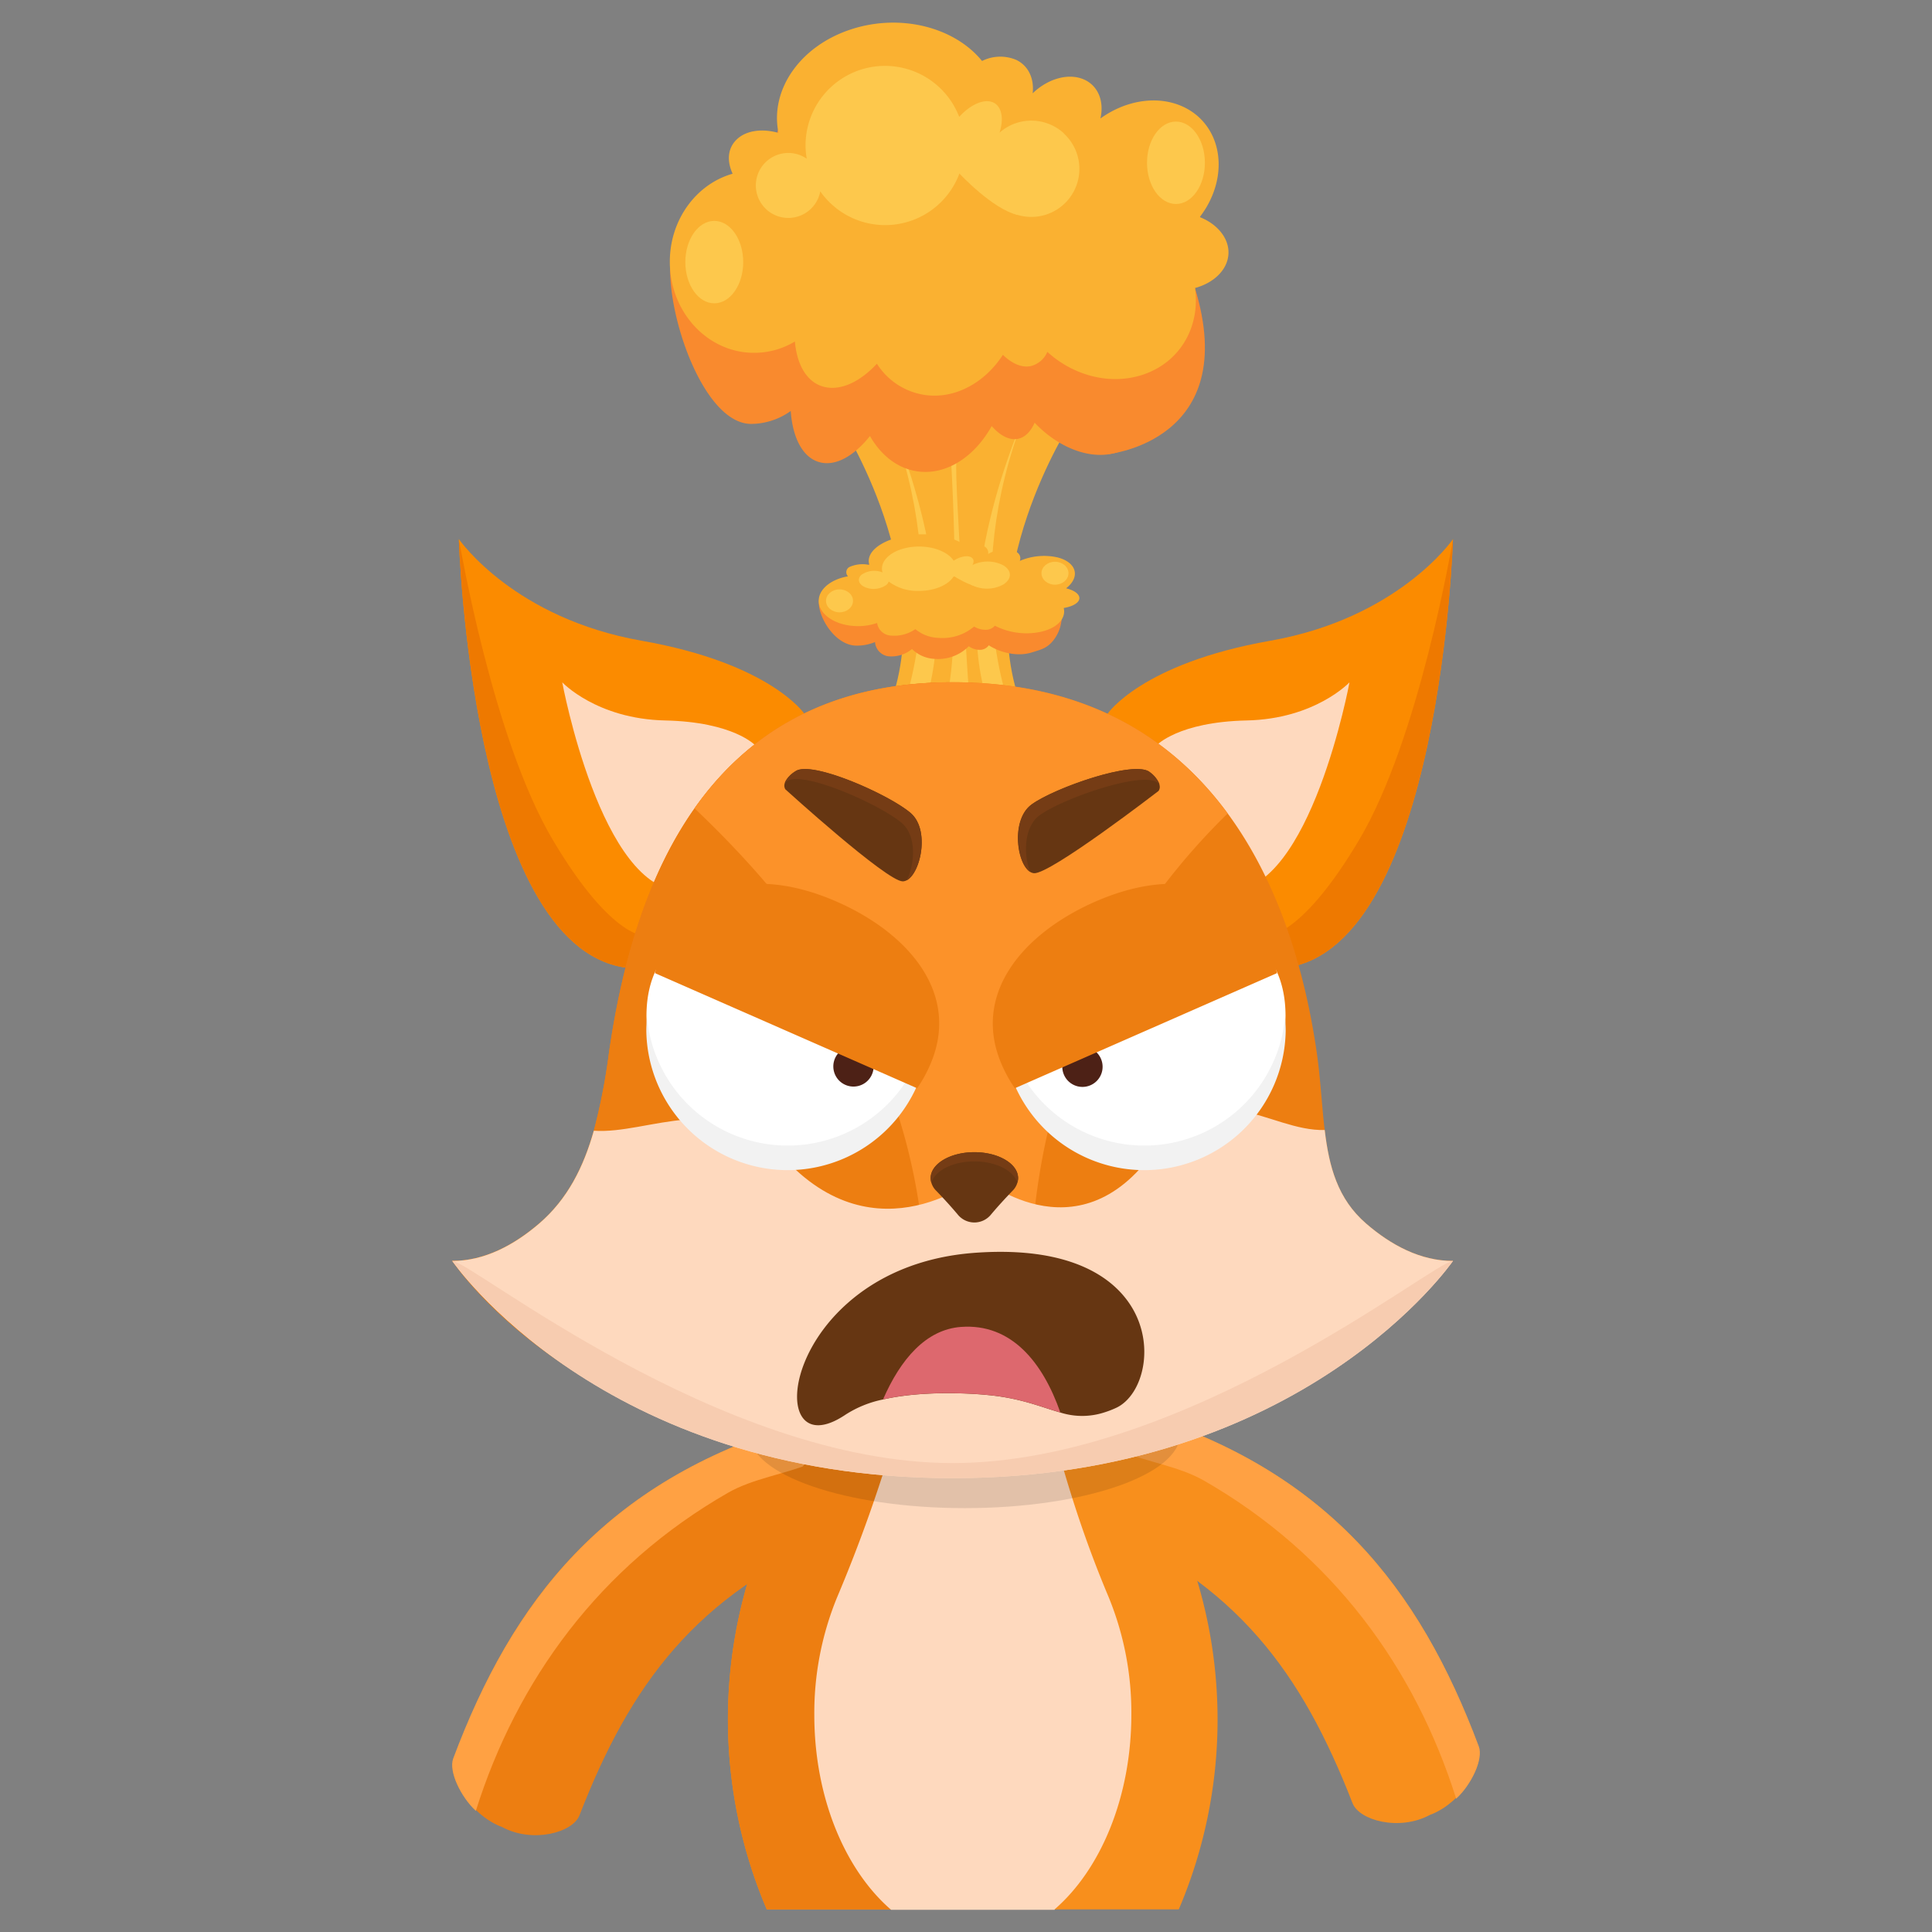 <svg id="Layer_1" height="512" viewBox="0 0 512 512" width="512" xmlns="http://www.w3.org/2000/svg" data-name="Layer 1"><rect x="0" y="0" width="512" height="512" fill="#808080" stroke="none"/><path d="m283.83 111.91h-61.23s26.88 41.19 12.69 76.29h35.84c-14.13-35.1 12.7-76.29 12.7-76.29z" fill="#fab131"/><path d="m239 188.2s13.81-33.26-3.36-77.57c0 0 20.81 45.86 8.82 77.57z" fill="#fdc84c"/><path d="m267.94 188.2s-13.8-33.26 3.36-77.57c0 0-20.8 45.86-8.81 77.57z" fill="#fdc84c"/><path d="m252.12 123.38s3.15 53.2-2.31 64.82h7.27s-4.19-61.55-3.63-65.5z" fill="#fdc84c"/><path d="m293.91 120.3s30.86-6.46 22.75-44z" fill="#f98a2e"/><path d="m293.91 120.3s35.15-3.56 22.75-44" fill="#f98a2e"/><path d="m313.24 71.84a29.28 29.28 0 0 0 1.77-3c5.92-11.84 3-25.29-6.45-30-6.54-3.26-14.51-1.54-20.76 3.72.94-4.87-.43-9.42-3.91-11.43-4-2.31-9.51-.54-13.47 3.94.41-4.28-1-8.12-4.13-9.91-2.59-1.5-5.82-1.27-8.85.28-7-10-20.8-14.25-33.52-9.42-13.25 5-20.85 18.19-18.58 30.83-4.11-1.35-8.19-.79-10.63 1.88s-2.61 6.45-1.12 10.28c-9.25 3-16-.17-16 12.41 0 15 9.58 40.92 21.48 40.92a18.17 18.17 0 0 0 10.48-3.42c.5 7 3.09 12.17 7.4 13.5s9.29-1.47 13.6-6.87c2.89 5.08 7.27 8.59 12.54 9.36 7.67 1.11 15.18-3.84 19.72-12 2.25 2.57 4.76 3.89 7.07 3.36 1.86-.42 3.32-2 4.31-4.25 6.61 7 16.47 11 24.36 6.84 5.16-2.72 8.67-3.85 12.14-11.23a48.92 48.92 0 0 0 4.31-14.72c.92-7.2 1.37-15.52 1.59-18.59.33-4.74 1.27-.38-3.35-2.48z" fill="#f98a2e"/><path d="m317.94 57.53a28 28 0 0 0 1.84-2.71c6.12-10.54 3.13-22.51-6.68-26.73-6.77-2.9-15-1.37-21.48 3.31 1-4.34-.44-8.38-4-10.17-4.15-2.06-9.85-.48-13.95 3.5.43-3.81-1.05-7.22-4.27-8.82a10.84 10.84 0 0 0 -9.15.25c-7.25-8.93-21.56-12.68-34.72-8.38-13.71 4.49-21.53 16.22-19.22 27.44-4.26-1.2-8.48-.7-11 1.67s-2.71 5.74-1.16 9.15c-9.58 2.71-16.64 12.13-16.64 23.33 0 13.33 10 24.13 22.31 24.13a20.85 20.85 0 0 0 10.84-3c.52 6.21 3.2 10.84 7.65 12s9.62-1.31 14.08-6.11a18.19 18.19 0 0 0 13 8.32c7.93 1 15.69-3.41 20.39-10.68 2.33 2.28 4.93 3.46 7.32 3a6.47 6.47 0 0 0 4.46-3.78c6.84 6.25 16.56 8.91 25.21 6.08 10-3.26 15.37-12.81 13.91-23 4.91-1.33 8.53-4.7 8.86-8.85s-2.82-8.08-7.6-9.95z" fill="#fab131"/><g fill="#fdc84c"><path d="m254.27 46s8.76 9.44 15.37 10.94l-8.78-17.26z"/><path d="m281.94 35.33a12.74 12.74 0 0 0 -17.05-.18c1.07-3.38.72-6.41-1.17-7.71-2.35-1.6-6.31 0-9.52 3.53a21.06 21.06 0 0 0 -40.72 7.57 21.41 21.41 0 0 0 .31 3.51 8.61 8.61 0 1 0 3.59 8.66 21 21 0 0 0 36.87-4.71c2.08-.25 4.51-1.7 6.64-4a12.73 12.73 0 1 0 21.05-6.61z"/><ellipse cx="189.29" cy="69.46" rx="7.67" ry="10.92"/><ellipse cx="311.64" cy="43.14" rx="7.67" ry="10.92"/></g><path d="m280.32 159.89a8.3 8.3 0 0 0 .83-.85c2.77-3.29 1.42-7-3-8.35a13.8 13.8 0 0 0 -9.69 1 2.45 2.45 0 0 0 -1.82-3.18 7.63 7.63 0 0 0 -6.29 1.1 2.48 2.48 0 0 0 -1.92-2.76 6.87 6.87 0 0 0 -4.13.08c-3.27-2.79-9.71-4-15.64-2.62-6.19 1.4-9.73 5.06-8.67 8.58a7.09 7.09 0 0 0 -5 .52 1.89 1.89 0 0 0 -.53 2.86c-4.31.85-7.46-.05-7.46 3.45 0 4.17 4.46 11.38 10 11.38a12.61 12.61 0 0 0 4.89-.95 4.1 4.1 0 0 0 3.45 3.76 8.55 8.55 0 0 0 6.35-1.91 9.14 9.14 0 0 0 5.85 2.6 11.46 11.46 0 0 0 9.2-3.34 4.84 4.84 0 0 0 3.3.93 2.85 2.85 0 0 0 2-1.18c3.09 2 7.69 3.06 11.37 1.9 2.41-.75 4-1.07 5.67-3.12a10.21 10.21 0 0 0 2-4.07c.43-2 .64-4.32.74-5.17.18-1.29.66-.08-1.5-.66z" fill="#f98a2e"/><path d="m282.52 155.91a7.91 7.91 0 0 0 .86-.76c2.85-2.93 1.46-6.26-3.12-7.43a16.36 16.36 0 0 0 -10 .92c.45-1.21-.21-2.33-1.89-2.83a9 9 0 0 0 -6.51 1c.2-1.06-.49-2-2-2.46a8.27 8.27 0 0 0 -4.27.07c-3.38-2.48-10-3.53-16.18-2.33-6.4 1.25-10.07 4.5-9 7.63a8.49 8.49 0 0 0 -5.14.47 1.55 1.55 0 0 0 -.54 2.54c-4.46.76-7.76 3.38-7.76 6.49 0 3.71 4.66 6.71 10.41 6.71a15 15 0 0 0 5.06-.84 3.92 3.92 0 0 0 3.57 3.34 9.86 9.86 0 0 0 6.57-1.7 10.12 10.12 0 0 0 6.05 2.31 13 13 0 0 0 9.52-3 5.68 5.68 0 0 0 3.42.84 3.15 3.15 0 0 0 2.08-1.06 18.48 18.48 0 0 0 11.76 1.7c4.66-.91 7.17-3.57 6.49-6.4 2.29-.37 4-1.31 4.14-2.46s-1.29-2.23-3.52-2.75z" fill="#fab131"/><path d="m252.81 152.69s4.08 2.63 7.17 3.05l-4.09-4.81z" fill="#fdc84c"/><path d="m265.72 149.73a9.18 9.18 0 0 0 -8 0c.5-.94.34-1.78-.54-2.14-1.1-.45-2.94 0-4.45 1-1.42-2.19-5-3.75-9.16-3.75-5.43 0-9.84 2.62-9.84 5.86a3.57 3.57 0 0 0 .15 1 5.93 5.93 0 0 0 -5.57.62c-1.25 1.09-.78 2.58 1 3.32a5.87 5.87 0 0 0 5.57-.62 1.89 1.89 0 0 0 .63-.91 12.74 12.74 0 0 0 8 2.49c4.21 0 7.79-1.58 9.19-3.8a6.85 6.85 0 0 0 3.1-1.12c-.45 1.2.15 2.49 1.77 3.38a9 9 0 0 0 8.4-.21c2.33-1.55 2.17-3.79-.25-5.12z" fill="#fdc84c"/><ellipse cx="222.48" cy="159.23" fill="#fdc84c" rx="3.58" ry="3.04"/><ellipse cx="279.58" cy="151.91" fill="#fdc84c" rx="3.58" ry="3.04"/><path d="m312.39 506a128.22 128.22 0 0 0 .4-99.66 95.79 95.79 0 0 0 -8.06-14.9 76.62 76.62 0 0 0 -11.57-13.78 59.68 59.68 0 0 0 -12.44-9.05 51.27 51.27 0 0 0 -5.08-2.43 46.68 46.68 0 0 0 -17.85-3.56 47.67 47.67 0 0 0 -21.68 5.32 59.34 59.34 0 0 0 -12.39 8.54 77.74 77.74 0 0 0 -14.38 17.35 97.53 97.53 0 0 0 -7.53 14.86 128.4 128.4 0 0 0 1.4 97.31z" fill="#f88f1c"/><path d="m120.25 466.22c-1.72 4.7 4.28 14.46 12.28 17.76.09 0 .52.19.61.24 8 4.3 18.64 1.47 20.43-3.15 13.4-34.44 30.62-58.45 69.05-74.47-4.12-9.69-7.87-19.34-11.67-29.14-50.6 15.38-75.3 46.47-90.7 88.76z" fill="#ed7e11"/><path d="m193 395.56c6.47-3.7 14.93-4.89 22.08-7.79-.1.15-.14-.15-.17-.21-1.13-2.59-2.94-7.32-3.7-9.32-.53-1.4 0 .07-.2-.57s.07.2-.08-.21c-50.66 15.23-75.15 46.71-90.83 88.57-1.25 3.36 2 10.17 6 13.87 10.9-34.58 32.71-64.75 66.9-84.34z" fill="#ffa143"/><path d="m391.75 463c1.72 4.71-4.28 14.47-12.28 17.77-.09 0-.52.19-.61.24-8 4.29-18.64 1.46-20.43-3.16-13.4-34.43-30.62-58.44-69.05-74.46 4.12-9.7 7.87-19.35 11.67-29.15 50.6 15.38 75.3 46.47 90.7 88.76z" fill="#f88f1c"/><path d="m319 392.34c-6.47-3.7-14.93-4.89-22.08-7.79.1.15.14-.15.17-.21 1.13-2.59 2.94-7.33 3.7-9.32.53-1.4 0 .06.2-.57s-.07.19.08-.22c50.66 15.23 75.15 46.72 90.83 88.58 1.25 3.35-1.95 10.16-6 13.86-10.9-34.57-32.71-64.74-66.9-84.33z" fill="#ffa143"/><path d="m242.76 465.53c0-57.69 15-102.91 15-102.91a47.67 47.67 0 0 0 -21.68 5.32 59.34 59.34 0 0 0 -12.39 8.54 77.74 77.74 0 0 0 -14.38 17.35 97.53 97.53 0 0 0 -7.53 14.86 128.46 128.46 0 0 0 1.41 97.31h42.36a276.6 276.6 0 0 1 -2.79-40.47z" fill="#ed7e11"/><path d="m279.48 506c12.19-10.55 20.34-29.73 20.34-51.65a80.57 80.57 0 0 0 -6-31.06q-4.79-11.37-8.63-23.1t-6.87-23.83a44 44 0 0 0 -4.55-2.17l-.1-.05-.59-.23-.62-.23c-.51-.2-1-.38-1.57-.56l-1.21-.38h-.1c-.37-.12-.74-.23-1.11-.32h-.13c-.42-.12-.83-.22-1.25-.31s-.87-.2-1.31-.28-.74-.15-1.12-.21l-.43-.07-.68-.1-.58-.08-1.05-.12h-.42l-1-.09-1.32-.06c-.45 0-.91 0-1.36 0a42.67 42.67 0 0 0 -19.41 4.77c-2.38 8.63-5.11 17.18-8.1 25.62q-3.93 11.08-8.51 21.91a80.72 80.72 0 0 0 -6 31.06c0 21.92 8.15 41.1 20.34 51.65h43.37z" fill="#fed9be"/><ellipse cx="255.68" cy="379.98" opacity=".11" rx="57.11" ry="19.69"/><path d="m385.05 142.86s-3.28 107.55-44.05 113.56l-5.9-8.36-41.6-58.89s8.94-13.35 43.1-19.36c33.63-5.92 48-26.3 48.47-26.94z" fill="#fb8b00"/><path d="m306.5 197.53s5.69-6.21 23.87-6.6 27.26-10.11 27.26-10.11-10.25 55.46-31.87 55.33z" fill="#fed9be"/><path d="m385.05 142.86s-3.28 107.55-44.05 113.56l-5.9-8.36s8.91 1.68 25-25.33 24.67-78.6 25-79.86z" fill="#ee7900"/><path d="m121.6 142.86s3.28 107.55 44.08 113.56l5.9-8.36 41.6-58.89s-8.94-13.35-43.1-19.36c-33.63-5.92-48-26.3-48.48-26.94z" fill="#fb8b00"/><path d="m200.15 197.53s-5.7-6.21-23.87-6.6-27.28-10.11-27.28-10.11 10.25 55.46 31.87 55.33z" fill="#fed9be"/><path d="m121.6 142.86s3.28 107.55 44.08 113.56l5.9-8.36s-8.92 1.68-25-25.33-24.67-78.6-25-79.86z" fill="#ee7900"/><path d="m385.05 334.16s-40.52 56.51-132.6 56.51-132.59-56.51-132.59-56.51c8.57 0 16.36-4.21 23-9.89 7.58-6.51 11.79-15 14.51-24.62a162.06 162.06 0 0 0 4-20.56c6.61-46 26.48-98.27 91.1-98.27 1.81 0 3.59 0 5.34.11 62.37 2.74 84.74 53.43 91.17 98.16 1 7.12 1.32 14 2.07 20.37 1.15 9.7 3.41 18.26 11 24.81 6.63 5.73 14.43 9.89 23 9.89z" fill="#ed7e11"/><path d="m257.79 180.93s-5.34 37.69-5.34 97.5 7.62 84 5.34 112.73c-101.14 0-137.93-57-137.93-57 8.57 0 16.36-4.21 23-9.89 7.58-6.51 11.79-15 14.51-24.62a162.06 162.06 0 0 0 4-20.56c6.61-46 26.48-98.27 91.1-98.27 1.79 0 3.53.04 5.32.11z" fill="#ed7e11"/><path d="m273.42 353.26c-4-69.58 27.87-114.22 51.93-137.69-14.19-19.3-35.64-33.27-67.56-34.67-1.75-.07-3.53-.11-5.35-.11-33.17 0-54.54 13.78-68.39 33.41 24.2 23.08 65.12 68.11 61 139.06-1.16 20-14.67 30.86-23.42 35.15a213 213 0 0 0 66.13-.73c-7.96-4.68-13.25-15.43-14.34-34.42z" fill="#fc9229"/><path d="m385.05 334.16s-39.46 57.57-132.6 57.57-132.59-57.57-132.59-57.57c8.57 0 16.36-4.21 23-9.89 7.58-6.51 11.79-15 14.51-24.62 14.48 1.05 33.81-11.17 50 6.79 25.07 27.83 52.08 5.23 52.08 5.23s25.82 22.52 46.46-6.72c15.1-21.39 30.4-5.05 45.15-5.49 1.15 9.7 3.41 18.26 11 24.81 6.62 5.73 14.42 9.89 22.99 9.89z" fill="#fed9be"/><path d="m265.83 269.27c0-20.67 16.76-27.72 37.43-27.72s37.42 7 37.42 27.72a37.43 37.43 0 0 1 -74.85 0z" fill="#fff"/><path d="m340.72 273.24a37.47 37.47 0 0 1 -74.93 0 35.51 35.51 0 0 1 .18-3.59 37.45 37.45 0 0 0 74.57 0 35.51 35.51 0 0 1 .18 3.59z" fill="#f2f2f2"/><path d="m292.12 283.63a5.34 5.34 0 1 0 -4.38 4.34 5.34 5.34 0 0 0 4.38-4.34z" fill="#4d2116"/><path d="m336.22 251.26a36.55 36.55 0 0 1 2.2 6.63l-69.48 30.51a37.28 37.28 0 0 1 -3.4-6.11c-8.3-18.92 5.73-35 24.64-43.31s37.74-6.64 46.04 12.28z" fill="#ed7e11"/><path d="m171.32 269.27c0-20.67 16.77-27.72 37.43-27.72s37.42 7 37.42 27.72a37.43 37.43 0 0 1 -74.85 0z" fill="#fff"/><path d="m246.21 273.24a37.47 37.47 0 0 1 -74.93 0 35.51 35.51 0 0 1 .18-3.59 37.45 37.45 0 0 0 74.57 0 35.51 35.51 0 0 1 .18 3.59z" fill="#f2f2f2"/><path d="m220.92 283.54a5.34 5.34 0 1 1 4.39 4.34 5.34 5.34 0 0 1 -4.39-4.34z" fill="#4d2116"/><path d="m175.77 251.26a37.34 37.34 0 0 0 -2.2 6.63l69.49 30.51a36.51 36.51 0 0 0 3.39-6.11c8.31-18.92-5.72-35-24.64-43.31s-37.73-6.64-46.04 12.28z" fill="#ed7e11"/><path d="m307 209.63s-28.76 22.17-33 21.78-6.65-13.82-.64-18.21 27.3-11.88 31.32-8.59 2.32 5.02 2.32 5.02z" fill="#663612"/><path d="m307.28 207.88c-.14-.14-.3-.27-.47-.41-4-3.29-25.3 4.19-31.31 8.59-4.23 3.09-4.28 10.64-2.48 15-3.54-2.21-5.12-13.83.38-17.86 6-4.39 27.3-11.87 31.32-8.58a6.94 6.94 0 0 1 2.56 3.26z" fill="#753c15"/><path d="m208.14 209.19s26.88 24.42 31.1 24.38 7.74-13.25 2.1-18.11-26.24-14-30.51-11.09-2.69 4.82-2.69 4.82z" fill="#663612"/><path d="m208 207.42.5-.37c4.27-3 24.88 6.23 30.52 11.09 4 3.42 3.4 11 1.26 15.15 3.7-1.93 6.21-13.38 1.05-17.83-5.63-4.87-26.25-14.05-30.51-11.09a6.81 6.81 0 0 0 -2.82 3.05z" fill="#753c15"/><path d="m269.81 312.22c0-3.8-5.19-6.88-11.59-6.88s-11.59 3.08-11.59 6.88a4.88 4.88 0 0 0 1.52 3.39c1.93 2 3.81 4.06 5.61 6.19a5.67 5.67 0 0 0 8.92 0c1.79-2.13 3.68-4.18 5.61-6.19a4.92 4.92 0 0 0 1.52-3.39z" fill="#663612"/><path d="m269.81 312.22a4.2 4.2 0 0 1 -.19 1.22c-1-3.22-5.7-5.66-11.4-5.66s-10.44 2.44-11.4 5.66a3.89 3.89 0 0 1 -.19-1.22c0-3.8 5.19-6.88 11.59-6.88s11.59 3.08 11.59 6.88z" fill="#753c15"/><path d="m252.45 387.73c-61.8 0-127.66-53.57-132.59-53.57 0 0 39.44 57.57 132.59 57.57s132.6-57.57 132.6-57.57c-4.93 0-70.8 53.57-132.6 53.57z" fill="#f7ccb0"/><path d="m295.67 373.15a25.16 25.16 0 0 1 -3.12 1.19 19 19 0 0 1 -11.53 0c-5-1.38-10.53-3.9-19.83-4.69 0 0-15-1.56-27.15 1.22a29.13 29.13 0 0 0 -9.92 4 24.06 24.06 0 0 1 -2.32 1.39c-14.21 7.4-14.86-15.23 2.76-30.86 7.73-6.87 19-12.39 34.18-13.42 21.34-1.47 33.52 4.37 39.58 12.11 8.58 10.91 4.84 25.73-2.65 29.06z" fill="#663612"/><path d="m281 374.32c-5-1.38-10.53-3.9-19.83-4.69 0 0-15-1.56-27.15 1.22 4.6-10.57 11.33-18.51 20.64-19.2 13.34-.99 21.68 9.35 26.34 22.67z" fill="#dd686e"/></svg>